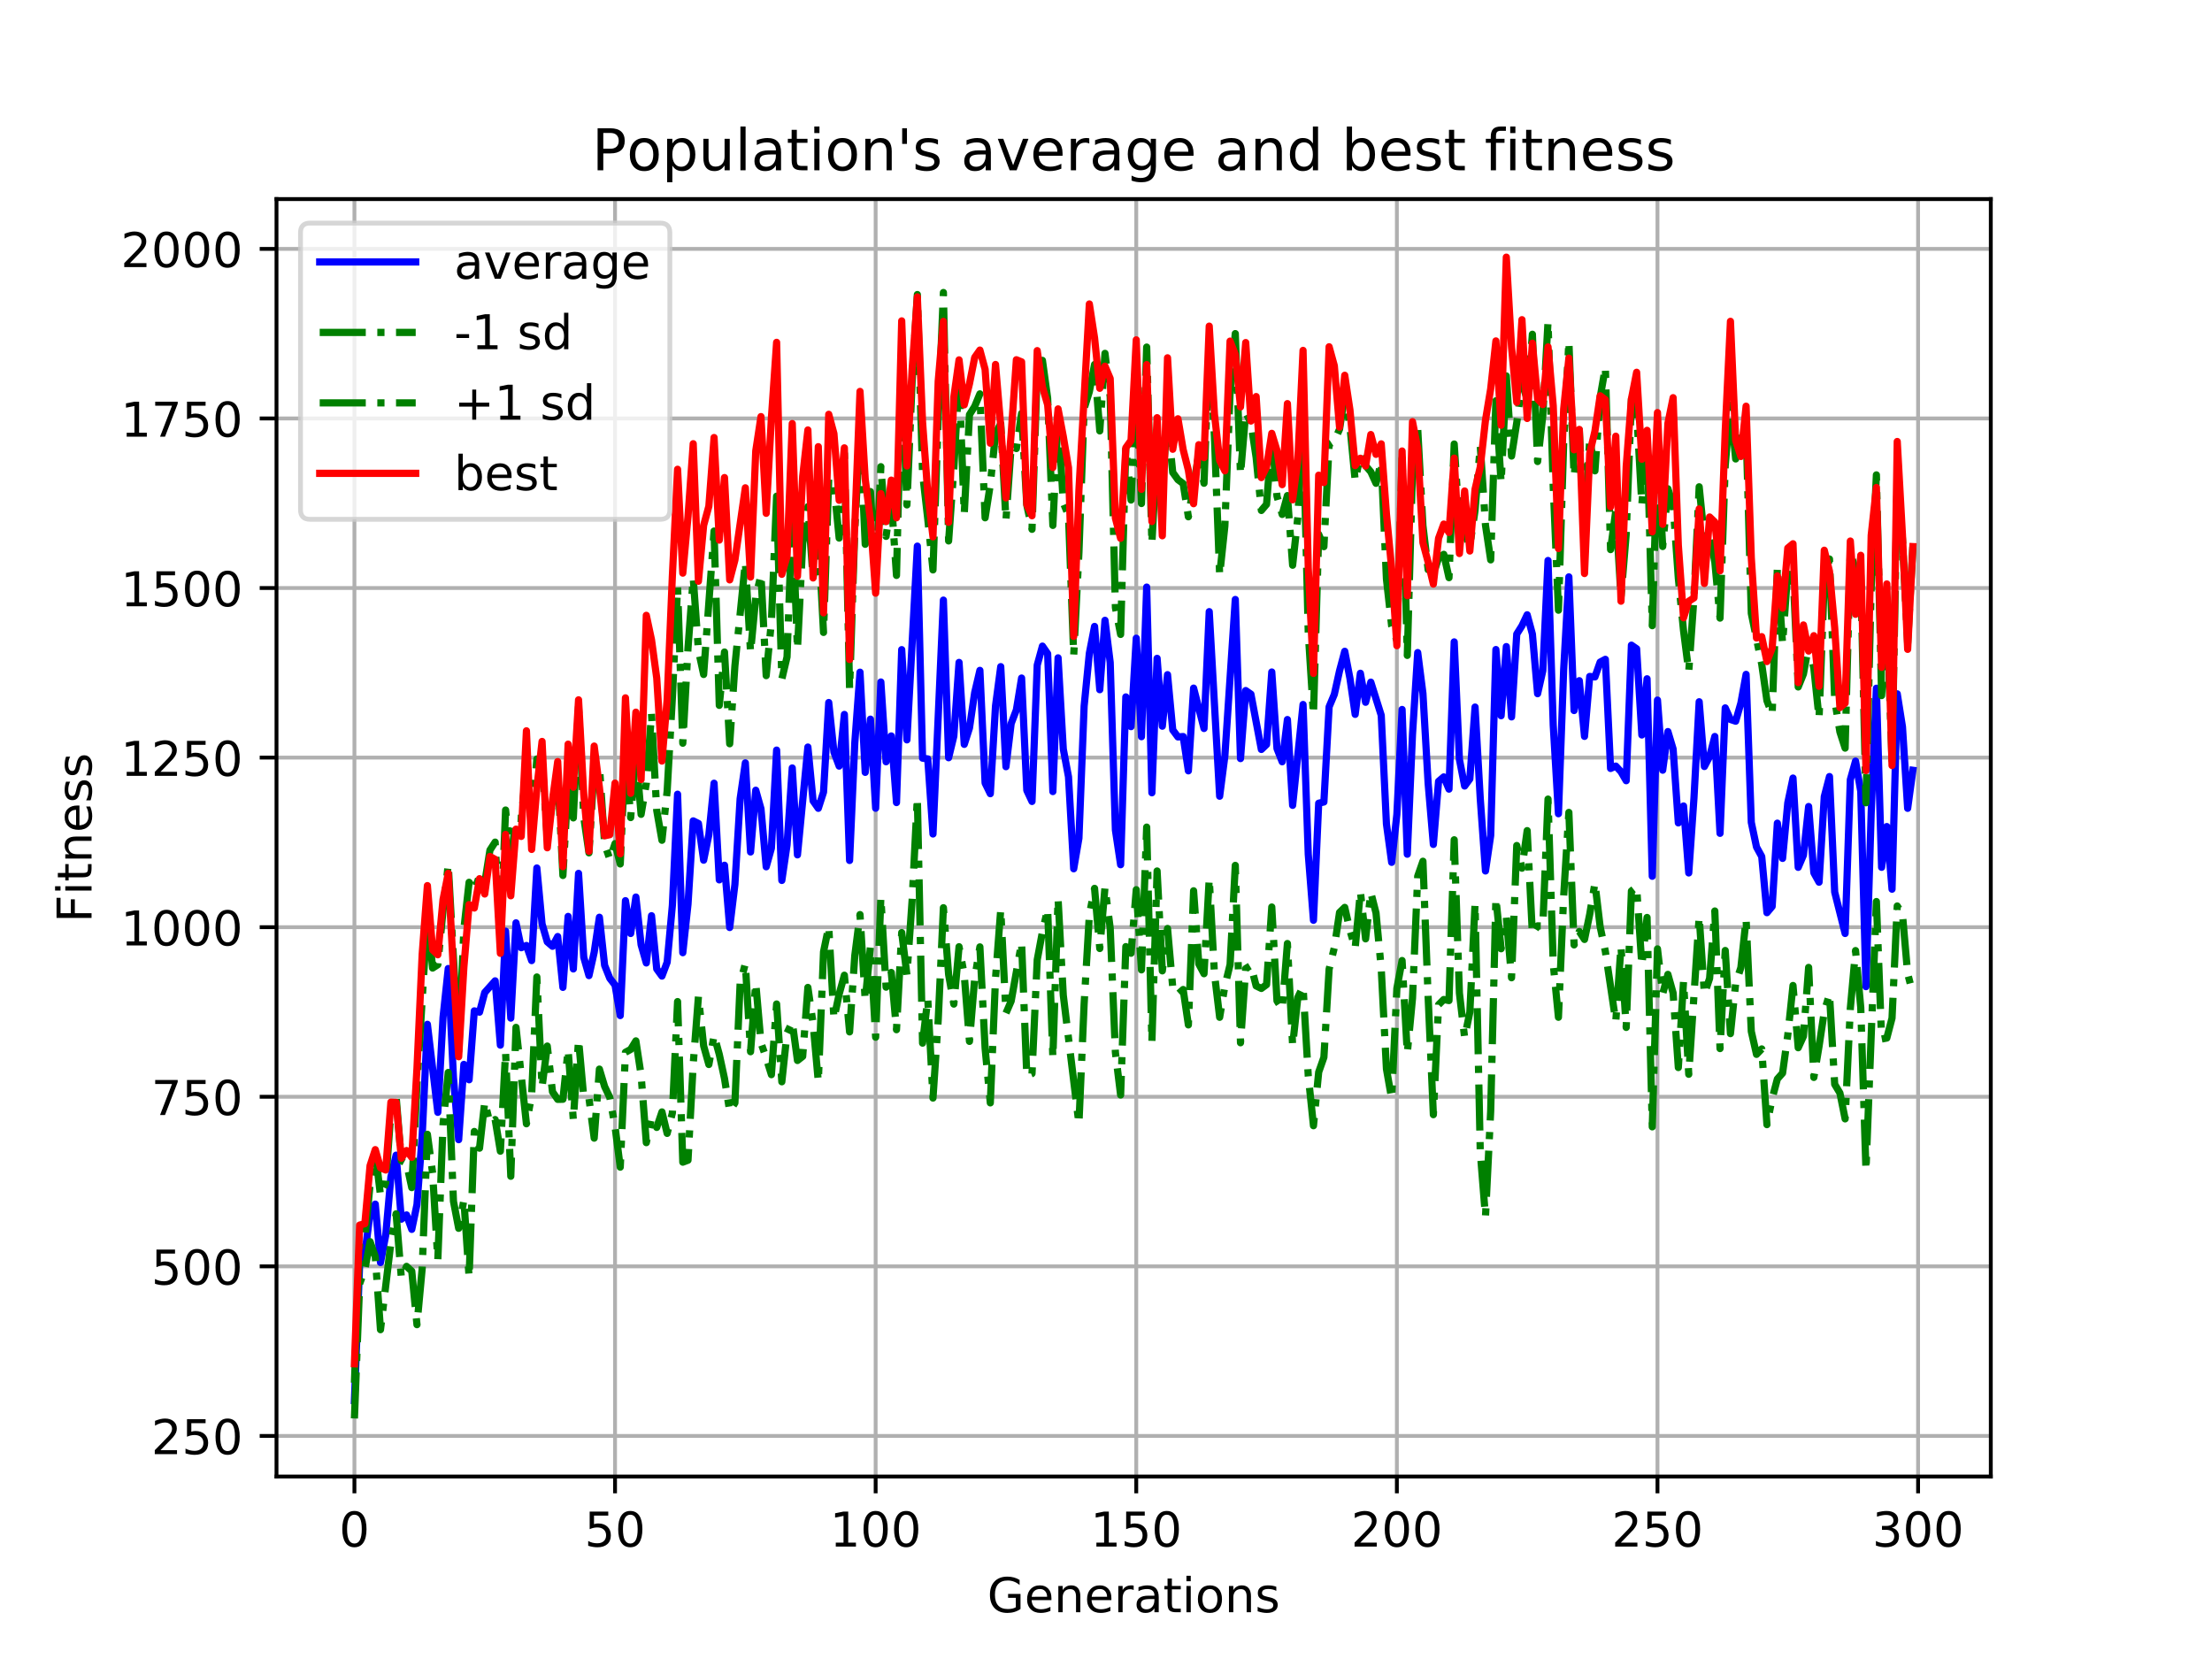 <?xml version="1.0" encoding="utf-8" standalone="no"?>
<!DOCTYPE svg PUBLIC "-//W3C//DTD SVG 1.1//EN"
  "http://www.w3.org/Graphics/SVG/1.1/DTD/svg11.dtd">
<!-- Created with matplotlib (https://matplotlib.org/) -->
<svg height="345.6pt" version="1.1" viewBox="0 0 460.8 345.6" width="460.8pt" xmlns="http://www.w3.org/2000/svg" xmlns:xlink="http://www.w3.org/1999/xlink">
 <defs>
  <style type="text/css">
*{stroke-linecap:butt;stroke-linejoin:round;}
  </style>
 </defs>
 <g id="figure_1">
  <g id="patch_1">
   <path d="M 0 345.6 
L 460.8 345.6 
L 460.8 0 
L 0 0 
z
" style="fill:#ffffff;"/>
  </g>
  <g id="axes_1">
   <g id="patch_2">
    <path d="M 57.6 307.584 
L 414.72 307.584 
L 414.72 41.472 
L 57.6 41.472 
z
" style="fill:#ffffff;"/>
   </g>
   <g id="matplotlib.axis_1">
    <g id="xtick_1">
     <g id="line2d_1">
      <path clip-path="url(#p69a3da25ba)" d="M 73.833 307.584 
L 73.833 41.472 
" style="fill:none;stroke:#b0b0b0;stroke-linecap:square;stroke-width:0.8;"/>
     </g>
     <g id="line2d_2">
      <defs>
       <path d="M 0 0 
L 0 3.5 
" id="m62a9b46572" style="stroke:#000000;stroke-width:0.8;"/>
      </defs>
      <g>
       <use style="stroke:#000000;stroke-width:0.8;" x="73.833" xlink:href="#m62a9b46572" y="307.584"/>
      </g>
     </g>
     <g id="text_1">
      <!-- 0 -->
      <defs>
       <path d="M 31.781 66.406 
Q 24.172 66.406 20.328 58.906 
Q 16.5 51.422 16.5 36.375 
Q 16.5 21.391 20.328 13.891 
Q 24.172 6.391 31.781 6.391 
Q 39.453 6.391 43.281 13.891 
Q 47.125 21.391 47.125 36.375 
Q 47.125 51.422 43.281 58.906 
Q 39.453 66.406 31.781 66.406 
z
M 31.781 74.219 
Q 44.047 74.219 50.516 64.516 
Q 56.984 54.828 56.984 36.375 
Q 56.984 17.969 50.516 8.266 
Q 44.047 -1.422 31.781 -1.422 
Q 19.531 -1.422 13.062 8.266 
Q 6.594 17.969 6.594 36.375 
Q 6.594 54.828 13.062 64.516 
Q 19.531 74.219 31.781 74.219 
z
" id="DejaVuSans-48"/>
      </defs>
      <g transform="translate(70.651 322.182)scale(0.1 -0.1)">
       <use xlink:href="#DejaVuSans-48"/>
      </g>
     </g>
    </g>
    <g id="xtick_2">
     <g id="line2d_3">
      <path clip-path="url(#p69a3da25ba)" d="M 128.123 307.584 
L 128.123 41.472 
" style="fill:none;stroke:#b0b0b0;stroke-linecap:square;stroke-width:0.8;"/>
     </g>
     <g id="line2d_4">
      <g>
       <use style="stroke:#000000;stroke-width:0.8;" x="128.123" xlink:href="#m62a9b46572" y="307.584"/>
      </g>
     </g>
     <g id="text_2">
      <!-- 50 -->
      <defs>
       <path d="M 10.797 72.906 
L 49.516 72.906 
L 49.516 64.594 
L 19.828 64.594 
L 19.828 46.734 
Q 21.969 47.469 24.109 47.828 
Q 26.266 48.188 28.422 48.188 
Q 40.625 48.188 47.75 41.5 
Q 54.891 34.812 54.891 23.391 
Q 54.891 11.625 47.562 5.094 
Q 40.234 -1.422 26.906 -1.422 
Q 22.312 -1.422 17.547 -0.641 
Q 12.797 0.141 7.719 1.703 
L 7.719 11.625 
Q 12.109 9.234 16.797 8.062 
Q 21.484 6.891 26.703 6.891 
Q 35.156 6.891 40.078 11.328 
Q 45.016 15.766 45.016 23.391 
Q 45.016 31 40.078 35.438 
Q 35.156 39.891 26.703 39.891 
Q 22.75 39.891 18.812 39.016 
Q 14.891 38.141 10.797 36.281 
z
" id="DejaVuSans-53"/>
      </defs>
      <g transform="translate(121.76 322.182)scale(0.1 -0.1)">
       <use xlink:href="#DejaVuSans-53"/>
       <use x="63.623" xlink:href="#DejaVuSans-48"/>
      </g>
     </g>
    </g>
    <g id="xtick_3">
     <g id="line2d_5">
      <path clip-path="url(#p69a3da25ba)" d="M 182.413 307.584 
L 182.413 41.472 
" style="fill:none;stroke:#b0b0b0;stroke-linecap:square;stroke-width:0.8;"/>
     </g>
     <g id="line2d_6">
      <g>
       <use style="stroke:#000000;stroke-width:0.8;" x="182.413" xlink:href="#m62a9b46572" y="307.584"/>
      </g>
     </g>
     <g id="text_3">
      <!-- 100 -->
      <defs>
       <path d="M 12.406 8.297 
L 28.516 8.297 
L 28.516 63.922 
L 10.984 60.406 
L 10.984 69.391 
L 28.422 72.906 
L 38.281 72.906 
L 38.281 8.297 
L 54.391 8.297 
L 54.391 0 
L 12.406 0 
z
" id="DejaVuSans-49"/>
      </defs>
      <g transform="translate(172.869 322.182)scale(0.1 -0.1)">
       <use xlink:href="#DejaVuSans-49"/>
       <use x="63.623" xlink:href="#DejaVuSans-48"/>
       <use x="127.246" xlink:href="#DejaVuSans-48"/>
      </g>
     </g>
    </g>
    <g id="xtick_4">
     <g id="line2d_7">
      <path clip-path="url(#p69a3da25ba)" d="M 236.703 307.584 
L 236.703 41.472 
" style="fill:none;stroke:#b0b0b0;stroke-linecap:square;stroke-width:0.8;"/>
     </g>
     <g id="line2d_8">
      <g>
       <use style="stroke:#000000;stroke-width:0.8;" x="236.703" xlink:href="#m62a9b46572" y="307.584"/>
      </g>
     </g>
     <g id="text_4">
      <!-- 150 -->
      <g transform="translate(227.159 322.182)scale(0.1 -0.1)">
       <use xlink:href="#DejaVuSans-49"/>
       <use x="63.623" xlink:href="#DejaVuSans-53"/>
       <use x="127.246" xlink:href="#DejaVuSans-48"/>
      </g>
     </g>
    </g>
    <g id="xtick_5">
     <g id="line2d_9">
      <path clip-path="url(#p69a3da25ba)" d="M 290.993 307.584 
L 290.993 41.472 
" style="fill:none;stroke:#b0b0b0;stroke-linecap:square;stroke-width:0.8;"/>
     </g>
     <g id="line2d_10">
      <g>
       <use style="stroke:#000000;stroke-width:0.8;" x="290.993" xlink:href="#m62a9b46572" y="307.584"/>
      </g>
     </g>
     <g id="text_5">
      <!-- 200 -->
      <defs>
       <path d="M 19.188 8.297 
L 53.609 8.297 
L 53.609 0 
L 7.328 0 
L 7.328 8.297 
Q 12.938 14.109 22.625 23.891 
Q 32.328 33.688 34.812 36.531 
Q 39.547 41.844 41.422 45.531 
Q 43.312 49.219 43.312 52.781 
Q 43.312 58.594 39.234 62.25 
Q 35.156 65.922 28.609 65.922 
Q 23.969 65.922 18.812 64.312 
Q 13.672 62.703 7.812 59.422 
L 7.812 69.391 
Q 13.766 71.781 18.938 73 
Q 24.125 74.219 28.422 74.219 
Q 39.75 74.219 46.484 68.547 
Q 53.219 62.891 53.219 53.422 
Q 53.219 48.922 51.531 44.891 
Q 49.859 40.875 45.406 35.406 
Q 44.188 33.984 37.641 27.219 
Q 31.109 20.453 19.188 8.297 
z
" id="DejaVuSans-50"/>
      </defs>
      <g transform="translate(281.449 322.182)scale(0.1 -0.1)">
       <use xlink:href="#DejaVuSans-50"/>
       <use x="63.623" xlink:href="#DejaVuSans-48"/>
       <use x="127.246" xlink:href="#DejaVuSans-48"/>
      </g>
     </g>
    </g>
    <g id="xtick_6">
     <g id="line2d_11">
      <path clip-path="url(#p69a3da25ba)" d="M 345.283 307.584 
L 345.283 41.472 
" style="fill:none;stroke:#b0b0b0;stroke-linecap:square;stroke-width:0.8;"/>
     </g>
     <g id="line2d_12">
      <g>
       <use style="stroke:#000000;stroke-width:0.8;" x="345.283" xlink:href="#m62a9b46572" y="307.584"/>
      </g>
     </g>
     <g id="text_6">
      <!-- 250 -->
      <g transform="translate(335.739 322.182)scale(0.1 -0.1)">
       <use xlink:href="#DejaVuSans-50"/>
       <use x="63.623" xlink:href="#DejaVuSans-53"/>
       <use x="127.246" xlink:href="#DejaVuSans-48"/>
      </g>
     </g>
    </g>
    <g id="xtick_7">
     <g id="line2d_13">
      <path clip-path="url(#p69a3da25ba)" d="M 399.573 307.584 
L 399.573 41.472 
" style="fill:none;stroke:#b0b0b0;stroke-linecap:square;stroke-width:0.8;"/>
     </g>
     <g id="line2d_14">
      <g>
       <use style="stroke:#000000;stroke-width:0.8;" x="399.573" xlink:href="#m62a9b46572" y="307.584"/>
      </g>
     </g>
     <g id="text_7">
      <!-- 300 -->
      <defs>
       <path d="M 40.578 39.312 
Q 47.656 37.797 51.625 33 
Q 55.609 28.219 55.609 21.188 
Q 55.609 10.406 48.188 4.484 
Q 40.766 -1.422 27.094 -1.422 
Q 22.516 -1.422 17.656 -0.516 
Q 12.797 0.391 7.625 2.203 
L 7.625 11.719 
Q 11.719 9.328 16.594 8.109 
Q 21.484 6.891 26.812 6.891 
Q 36.078 6.891 40.938 10.547 
Q 45.797 14.203 45.797 21.188 
Q 45.797 27.641 41.281 31.266 
Q 36.766 34.906 28.719 34.906 
L 20.219 34.906 
L 20.219 43.016 
L 29.109 43.016 
Q 36.375 43.016 40.234 45.922 
Q 44.094 48.828 44.094 54.297 
Q 44.094 59.906 40.109 62.906 
Q 36.141 65.922 28.719 65.922 
Q 24.656 65.922 20.016 65.031 
Q 15.375 64.156 9.812 62.312 
L 9.812 71.094 
Q 15.438 72.656 20.344 73.438 
Q 25.25 74.219 29.594 74.219 
Q 40.828 74.219 47.359 69.109 
Q 53.906 64.016 53.906 55.328 
Q 53.906 49.266 50.438 45.094 
Q 46.969 40.922 40.578 39.312 
z
" id="DejaVuSans-51"/>
      </defs>
      <g transform="translate(390.029 322.182)scale(0.1 -0.1)">
       <use xlink:href="#DejaVuSans-51"/>
       <use x="63.623" xlink:href="#DejaVuSans-48"/>
       <use x="127.246" xlink:href="#DejaVuSans-48"/>
      </g>
     </g>
    </g>
    <g id="text_8">
     <!-- Generations -->
     <defs>
      <path d="M 59.516 10.406 
L 59.516 29.984 
L 43.406 29.984 
L 43.406 38.094 
L 69.281 38.094 
L 69.281 6.781 
Q 63.578 2.734 56.688 0.656 
Q 49.812 -1.422 42 -1.422 
Q 24.906 -1.422 15.25 8.562 
Q 5.609 18.562 5.609 36.375 
Q 5.609 54.25 15.25 64.234 
Q 24.906 74.219 42 74.219 
Q 49.125 74.219 55.547 72.453 
Q 61.969 70.703 67.391 67.281 
L 67.391 56.781 
Q 61.922 61.422 55.766 63.766 
Q 49.609 66.109 42.828 66.109 
Q 29.438 66.109 22.719 58.641 
Q 16.016 51.172 16.016 36.375 
Q 16.016 21.625 22.719 14.156 
Q 29.438 6.688 42.828 6.688 
Q 48.047 6.688 52.141 7.594 
Q 56.25 8.5 59.516 10.406 
z
" id="DejaVuSans-71"/>
      <path d="M 56.203 29.594 
L 56.203 25.203 
L 14.891 25.203 
Q 15.484 15.922 20.484 11.062 
Q 25.484 6.203 34.422 6.203 
Q 39.594 6.203 44.453 7.469 
Q 49.312 8.734 54.109 11.281 
L 54.109 2.781 
Q 49.266 0.734 44.188 -0.344 
Q 39.109 -1.422 33.891 -1.422 
Q 20.797 -1.422 13.156 6.188 
Q 5.516 13.812 5.516 26.812 
Q 5.516 40.234 12.766 48.109 
Q 20.016 56 32.328 56 
Q 43.359 56 49.781 48.891 
Q 56.203 41.797 56.203 29.594 
z
M 47.219 32.234 
Q 47.125 39.594 43.094 43.984 
Q 39.062 48.391 32.422 48.391 
Q 24.906 48.391 20.391 44.141 
Q 15.875 39.891 15.188 32.172 
z
" id="DejaVuSans-101"/>
      <path d="M 54.891 33.016 
L 54.891 0 
L 45.906 0 
L 45.906 32.719 
Q 45.906 40.484 42.875 44.328 
Q 39.844 48.188 33.797 48.188 
Q 26.516 48.188 22.312 43.547 
Q 18.109 38.922 18.109 30.906 
L 18.109 0 
L 9.078 0 
L 9.078 54.688 
L 18.109 54.688 
L 18.109 46.188 
Q 21.344 51.125 25.703 53.562 
Q 30.078 56 35.797 56 
Q 45.219 56 50.047 50.172 
Q 54.891 44.344 54.891 33.016 
z
" id="DejaVuSans-110"/>
      <path d="M 41.109 46.297 
Q 39.594 47.172 37.812 47.578 
Q 36.031 48 33.891 48 
Q 26.266 48 22.188 43.047 
Q 18.109 38.094 18.109 28.812 
L 18.109 0 
L 9.078 0 
L 9.078 54.688 
L 18.109 54.688 
L 18.109 46.188 
Q 20.953 51.172 25.484 53.578 
Q 30.031 56 36.531 56 
Q 37.453 56 38.578 55.875 
Q 39.703 55.766 41.062 55.516 
z
" id="DejaVuSans-114"/>
      <path d="M 34.281 27.484 
Q 23.391 27.484 19.188 25 
Q 14.984 22.516 14.984 16.5 
Q 14.984 11.719 18.141 8.906 
Q 21.297 6.109 26.703 6.109 
Q 34.188 6.109 38.703 11.406 
Q 43.219 16.703 43.219 25.484 
L 43.219 27.484 
z
M 52.203 31.203 
L 52.203 0 
L 43.219 0 
L 43.219 8.297 
Q 40.141 3.328 35.547 0.953 
Q 30.953 -1.422 24.312 -1.422 
Q 15.922 -1.422 10.953 3.297 
Q 6 8.016 6 15.922 
Q 6 25.141 12.172 29.828 
Q 18.359 34.516 30.609 34.516 
L 43.219 34.516 
L 43.219 35.406 
Q 43.219 41.609 39.141 45 
Q 35.062 48.391 27.688 48.391 
Q 23 48.391 18.547 47.266 
Q 14.109 46.141 10.016 43.891 
L 10.016 52.203 
Q 14.938 54.109 19.578 55.047 
Q 24.219 56 28.609 56 
Q 40.484 56 46.344 49.844 
Q 52.203 43.703 52.203 31.203 
z
" id="DejaVuSans-97"/>
      <path d="M 18.312 70.219 
L 18.312 54.688 
L 36.812 54.688 
L 36.812 47.703 
L 18.312 47.703 
L 18.312 18.016 
Q 18.312 11.328 20.141 9.422 
Q 21.969 7.516 27.594 7.516 
L 36.812 7.516 
L 36.812 0 
L 27.594 0 
Q 17.188 0 13.234 3.875 
Q 9.281 7.766 9.281 18.016 
L 9.281 47.703 
L 2.688 47.703 
L 2.688 54.688 
L 9.281 54.688 
L 9.281 70.219 
z
" id="DejaVuSans-116"/>
      <path d="M 9.422 54.688 
L 18.406 54.688 
L 18.406 0 
L 9.422 0 
z
M 9.422 75.984 
L 18.406 75.984 
L 18.406 64.594 
L 9.422 64.594 
z
" id="DejaVuSans-105"/>
      <path d="M 30.609 48.391 
Q 23.391 48.391 19.188 42.75 
Q 14.984 37.109 14.984 27.297 
Q 14.984 17.484 19.156 11.844 
Q 23.344 6.203 30.609 6.203 
Q 37.797 6.203 41.984 11.859 
Q 46.188 17.531 46.188 27.297 
Q 46.188 37.016 41.984 42.703 
Q 37.797 48.391 30.609 48.391 
z
M 30.609 56 
Q 42.328 56 49.016 48.375 
Q 55.719 40.766 55.719 27.297 
Q 55.719 13.875 49.016 6.219 
Q 42.328 -1.422 30.609 -1.422 
Q 18.844 -1.422 12.172 6.219 
Q 5.516 13.875 5.516 27.297 
Q 5.516 40.766 12.172 48.375 
Q 18.844 56 30.609 56 
z
" id="DejaVuSans-111"/>
      <path d="M 44.281 53.078 
L 44.281 44.578 
Q 40.484 46.531 36.375 47.5 
Q 32.281 48.484 27.875 48.484 
Q 21.188 48.484 17.844 46.438 
Q 14.5 44.391 14.5 40.281 
Q 14.5 37.156 16.891 35.375 
Q 19.281 33.594 26.516 31.984 
L 29.594 31.297 
Q 39.156 29.25 43.188 25.516 
Q 47.219 21.781 47.219 15.094 
Q 47.219 7.469 41.188 3.016 
Q 35.156 -1.422 24.609 -1.422 
Q 20.219 -1.422 15.453 -0.562 
Q 10.688 0.297 5.422 2 
L 5.422 11.281 
Q 10.406 8.688 15.234 7.391 
Q 20.062 6.109 24.812 6.109 
Q 31.156 6.109 34.562 8.281 
Q 37.984 10.453 37.984 14.406 
Q 37.984 18.062 35.516 20.016 
Q 33.062 21.969 24.703 23.781 
L 21.578 24.516 
Q 13.234 26.266 9.516 29.906 
Q 5.812 33.547 5.812 39.891 
Q 5.812 47.609 11.281 51.797 
Q 16.75 56 26.812 56 
Q 31.781 56 36.172 55.266 
Q 40.578 54.547 44.281 53.078 
z
" id="DejaVuSans-115"/>
     </defs>
     <g transform="translate(205.662 335.861)scale(0.1 -0.1)">
      <use xlink:href="#DejaVuSans-71"/>
      <use x="77.49" xlink:href="#DejaVuSans-101"/>
      <use x="139.014" xlink:href="#DejaVuSans-110"/>
      <use x="202.393" xlink:href="#DejaVuSans-101"/>
      <use x="263.916" xlink:href="#DejaVuSans-114"/>
      <use x="305.029" xlink:href="#DejaVuSans-97"/>
      <use x="366.309" xlink:href="#DejaVuSans-116"/>
      <use x="405.518" xlink:href="#DejaVuSans-105"/>
      <use x="433.301" xlink:href="#DejaVuSans-111"/>
      <use x="494.482" xlink:href="#DejaVuSans-110"/>
      <use x="557.861" xlink:href="#DejaVuSans-115"/>
     </g>
    </g>
   </g>
   <g id="matplotlib.axis_2">
    <g id="ytick_1">
     <g id="line2d_15">
      <path clip-path="url(#p69a3da25ba)" d="M 57.6 299.129 
L 414.72 299.129 
" style="fill:none;stroke:#b0b0b0;stroke-linecap:square;stroke-width:0.8;"/>
     </g>
     <g id="line2d_16">
      <defs>
       <path d="M 0 0 
L -3.5 0 
" id="m706ffb4ab1" style="stroke:#000000;stroke-width:0.8;"/>
      </defs>
      <g>
       <use style="stroke:#000000;stroke-width:0.8;" x="57.6" xlink:href="#m706ffb4ab1" y="299.129"/>
      </g>
     </g>
     <g id="text_9">
      <!-- 250 -->
      <g transform="translate(31.512 302.928)scale(0.1 -0.1)">
       <use xlink:href="#DejaVuSans-50"/>
       <use x="63.623" xlink:href="#DejaVuSans-53"/>
       <use x="127.246" xlink:href="#DejaVuSans-48"/>
      </g>
     </g>
    </g>
    <g id="ytick_2">
     <g id="line2d_17">
      <path clip-path="url(#p69a3da25ba)" d="M 57.6 263.802 
L 414.72 263.802 
" style="fill:none;stroke:#b0b0b0;stroke-linecap:square;stroke-width:0.8;"/>
     </g>
     <g id="line2d_18">
      <g>
       <use style="stroke:#000000;stroke-width:0.8;" x="57.6" xlink:href="#m706ffb4ab1" y="263.802"/>
      </g>
     </g>
     <g id="text_10">
      <!-- 500 -->
      <g transform="translate(31.512 267.602)scale(0.1 -0.1)">
       <use xlink:href="#DejaVuSans-53"/>
       <use x="63.623" xlink:href="#DejaVuSans-48"/>
       <use x="127.246" xlink:href="#DejaVuSans-48"/>
      </g>
     </g>
    </g>
    <g id="ytick_3">
     <g id="line2d_19">
      <path clip-path="url(#p69a3da25ba)" d="M 57.6 228.476 
L 414.72 228.476 
" style="fill:none;stroke:#b0b0b0;stroke-linecap:square;stroke-width:0.8;"/>
     </g>
     <g id="line2d_20">
      <g>
       <use style="stroke:#000000;stroke-width:0.8;" x="57.6" xlink:href="#m706ffb4ab1" y="228.476"/>
      </g>
     </g>
     <g id="text_11">
      <!-- 750 -->
      <defs>
       <path d="M 8.203 72.906 
L 55.078 72.906 
L 55.078 68.703 
L 28.609 0 
L 18.312 0 
L 43.219 64.594 
L 8.203 64.594 
z
" id="DejaVuSans-55"/>
      </defs>
      <g transform="translate(31.512 232.276)scale(0.1 -0.1)">
       <use xlink:href="#DejaVuSans-55"/>
       <use x="63.623" xlink:href="#DejaVuSans-53"/>
       <use x="127.246" xlink:href="#DejaVuSans-48"/>
      </g>
     </g>
    </g>
    <g id="ytick_4">
     <g id="line2d_21">
      <path clip-path="url(#p69a3da25ba)" d="M 57.6 193.15 
L 414.72 193.15 
" style="fill:none;stroke:#b0b0b0;stroke-linecap:square;stroke-width:0.8;"/>
     </g>
     <g id="line2d_22">
      <g>
       <use style="stroke:#000000;stroke-width:0.8;" x="57.6" xlink:href="#m706ffb4ab1" y="193.15"/>
      </g>
     </g>
     <g id="text_12">
      <!-- 1000 -->
      <g transform="translate(25.15 196.95)scale(0.1 -0.1)">
       <use xlink:href="#DejaVuSans-49"/>
       <use x="63.623" xlink:href="#DejaVuSans-48"/>
       <use x="127.246" xlink:href="#DejaVuSans-48"/>
       <use x="190.869" xlink:href="#DejaVuSans-48"/>
      </g>
     </g>
    </g>
    <g id="ytick_5">
     <g id="line2d_23">
      <path clip-path="url(#p69a3da25ba)" d="M 57.6 157.824 
L 414.72 157.824 
" style="fill:none;stroke:#b0b0b0;stroke-linecap:square;stroke-width:0.8;"/>
     </g>
     <g id="line2d_24">
      <g>
       <use style="stroke:#000000;stroke-width:0.8;" x="57.6" xlink:href="#m706ffb4ab1" y="157.824"/>
      </g>
     </g>
     <g id="text_13">
      <!-- 1250 -->
      <g transform="translate(25.15 161.624)scale(0.1 -0.1)">
       <use xlink:href="#DejaVuSans-49"/>
       <use x="63.623" xlink:href="#DejaVuSans-50"/>
       <use x="127.246" xlink:href="#DejaVuSans-53"/>
       <use x="190.869" xlink:href="#DejaVuSans-48"/>
      </g>
     </g>
    </g>
    <g id="ytick_6">
     <g id="line2d_25">
      <path clip-path="url(#p69a3da25ba)" d="M 57.6 122.498 
L 414.72 122.498 
" style="fill:none;stroke:#b0b0b0;stroke-linecap:square;stroke-width:0.8;"/>
     </g>
     <g id="line2d_26">
      <g>
       <use style="stroke:#000000;stroke-width:0.8;" x="57.6" xlink:href="#m706ffb4ab1" y="122.498"/>
      </g>
     </g>
     <g id="text_14">
      <!-- 1500 -->
      <g transform="translate(25.15 126.298)scale(0.1 -0.1)">
       <use xlink:href="#DejaVuSans-49"/>
       <use x="63.623" xlink:href="#DejaVuSans-53"/>
       <use x="127.246" xlink:href="#DejaVuSans-48"/>
       <use x="190.869" xlink:href="#DejaVuSans-48"/>
      </g>
     </g>
    </g>
    <g id="ytick_7">
     <g id="line2d_27">
      <path clip-path="url(#p69a3da25ba)" d="M 57.6 87.172 
L 414.72 87.172 
" style="fill:none;stroke:#b0b0b0;stroke-linecap:square;stroke-width:0.8;"/>
     </g>
     <g id="line2d_28">
      <g>
       <use style="stroke:#000000;stroke-width:0.8;" x="57.6" xlink:href="#m706ffb4ab1" y="87.172"/>
      </g>
     </g>
     <g id="text_15">
      <!-- 1750 -->
      <g transform="translate(25.15 90.971)scale(0.1 -0.1)">
       <use xlink:href="#DejaVuSans-49"/>
       <use x="63.623" xlink:href="#DejaVuSans-55"/>
       <use x="127.246" xlink:href="#DejaVuSans-53"/>
       <use x="190.869" xlink:href="#DejaVuSans-48"/>
      </g>
     </g>
    </g>
    <g id="ytick_8">
     <g id="line2d_29">
      <path clip-path="url(#p69a3da25ba)" d="M 57.6 51.846 
L 414.72 51.846 
" style="fill:none;stroke:#b0b0b0;stroke-linecap:square;stroke-width:0.8;"/>
     </g>
     <g id="line2d_30">
      <g>
       <use style="stroke:#000000;stroke-width:0.8;" x="57.6" xlink:href="#m706ffb4ab1" y="51.846"/>
      </g>
     </g>
     <g id="text_16">
      <!-- 2000 -->
      <g transform="translate(25.15 55.645)scale(0.1 -0.1)">
       <use xlink:href="#DejaVuSans-50"/>
       <use x="63.623" xlink:href="#DejaVuSans-48"/>
       <use x="127.246" xlink:href="#DejaVuSans-48"/>
       <use x="190.869" xlink:href="#DejaVuSans-48"/>
      </g>
     </g>
    </g>
    <g id="text_17">
     <!-- Fitness -->
     <defs>
      <path d="M 9.812 72.906 
L 51.703 72.906 
L 51.703 64.594 
L 19.672 64.594 
L 19.672 43.109 
L 48.578 43.109 
L 48.578 34.812 
L 19.672 34.812 
L 19.672 0 
L 9.812 0 
z
" id="DejaVuSans-70"/>
     </defs>
     <g transform="translate(19.07 192.202)rotate(-90)scale(0.1 -0.1)">
      <use xlink:href="#DejaVuSans-70"/>
      <use x="57.41" xlink:href="#DejaVuSans-105"/>
      <use x="85.193" xlink:href="#DejaVuSans-116"/>
      <use x="124.402" xlink:href="#DejaVuSans-110"/>
      <use x="187.781" xlink:href="#DejaVuSans-101"/>
      <use x="249.305" xlink:href="#DejaVuSans-115"/>
      <use x="301.404" xlink:href="#DejaVuSans-115"/>
     </g>
    </g>
   </g>
   <g id="line2d_31">
    <path clip-path="url(#p69a3da25ba)" d="M 73.833 291.774 
L 74.919 263.299 
L 76.004 261.311 
L 77.09 252.685 
L 78.176 250.844 
L 79.262 263.008 
L 80.348 257.35 
L 81.433 245.174 
L 82.519 240.642 
L 83.605 253.978 
L 84.691 253.091 
L 85.777 256.1 
L 86.862 250.934 
L 87.948 236.612 
L 89.034 213.386 
L 91.206 231.716 
L 92.291 211.93 
L 93.377 201.76 
L 94.463 224.484 
L 95.549 237.414 
L 96.635 221.733 
L 97.72 224.936 
L 98.806 210.582 
L 99.892 210.852 
L 100.978 206.759 
L 103.149 204.327 
L 104.235 217.719 
L 105.321 193.973 
L 106.407 212.092 
L 107.493 192.245 
L 108.578 197.427 
L 109.664 196.962 
L 110.75 200.108 
L 111.836 180.817 
L 112.922 192.477 
L 114.007 196.199 
L 115.093 197.132 
L 116.179 195.097 
L 117.265 205.688 
L 118.351 190.905 
L 119.436 201.848 
L 120.522 181.94 
L 121.608 199.427 
L 122.694 203.239 
L 123.78 198.378 
L 124.865 191.08 
L 125.951 201.094 
L 127.037 203.8 
L 128.123 205.204 
L 129.209 211.561 
L 130.294 187.628 
L 131.38 194.465 
L 132.466 186.871 
L 133.552 196.806 
L 134.638 200.601 
L 135.723 190.761 
L 136.809 201.844 
L 137.895 203.337 
L 138.981 200.45 
L 140.067 188.605 
L 141.152 165.447 
L 142.238 198.463 
L 143.324 188.351 
L 144.41 171.006 
L 145.496 171.546 
L 146.581 179.193 
L 147.667 173.901 
L 148.753 163.159 
L 149.839 183.295 
L 150.925 180.244 
L 152.01 193.22 
L 153.096 184.234 
L 154.182 166.401 
L 155.268 158.915 
L 156.354 177.485 
L 157.439 164.619 
L 158.525 168.486 
L 159.611 180.567 
L 160.697 176.694 
L 161.783 156.257 
L 162.868 183.41 
L 163.954 176.024 
L 165.04 159.981 
L 166.126 178.085 
L 168.297 155.625 
L 169.383 166.836 
L 170.469 168.388 
L 171.555 165.015 
L 172.641 146.348 
L 173.726 156.677 
L 174.812 159.592 
L 175.898 148.831 
L 176.984 179.253 
L 178.07 154.741 
L 179.155 140.029 
L 180.241 160.897 
L 181.327 149.817 
L 182.413 168.37 
L 183.499 142.073 
L 184.584 158.69 
L 185.67 153.309 
L 186.756 167.188 
L 187.842 135.331 
L 188.928 154.127 
L 191.099 113.766 
L 192.185 157.937 
L 193.271 158.095 
L 194.357 173.735 
L 196.528 125.013 
L 197.614 157.849 
L 198.7 153.364 
L 199.786 137.993 
L 200.871 155.062 
L 201.957 151.661 
L 203.043 144.278 
L 204.129 139.65 
L 205.215 163.12 
L 206.3 165.342 
L 207.386 147.039 
L 208.472 138.873 
L 209.558 159.715 
L 210.644 150.728 
L 211.729 147.887 
L 212.815 141.249 
L 213.901 164.645 
L 214.987 166.957 
L 216.073 138.556 
L 217.158 134.596 
L 218.244 136.174 
L 219.33 164.897 
L 220.416 137.038 
L 221.502 156.04 
L 222.587 161.823 
L 223.673 180.983 
L 224.759 174.624 
L 225.845 147.092 
L 226.931 136.092 
L 228.016 130.493 
L 229.102 143.679 
L 230.188 129.223 
L 231.274 138.013 
L 232.36 172.912 
L 233.445 180.136 
L 234.531 145.183 
L 235.617 151.372 
L 236.703 132.952 
L 237.789 153.466 
L 238.875 122.303 
L 239.96 165.149 
L 241.046 137.144 
L 242.132 151.279 
L 243.218 140.546 
L 244.304 152.061 
L 245.389 153.518 
L 246.475 153.433 
L 247.561 160.581 
L 248.647 143.347 
L 250.818 151.756 
L 251.904 127.416 
L 254.076 165.869 
L 255.162 157.486 
L 257.333 124.882 
L 258.419 158.03 
L 259.505 143.854 
L 260.591 144.609 
L 262.762 156.126 
L 263.848 155.087 
L 264.934 139.989 
L 266.02 155.938 
L 267.105 158.69 
L 268.191 149.896 
L 269.277 167.768 
L 271.449 146.759 
L 272.534 177.952 
L 273.62 191.707 
L 274.706 167.325 
L 275.792 167.067 
L 276.878 147.246 
L 277.963 144.652 
L 279.049 139.75 
L 280.135 135.676 
L 281.221 141.325 
L 282.307 148.816 
L 283.392 140.253 
L 284.478 146.296 
L 285.564 142.104 
L 287.736 149.016 
L 288.821 171.655 
L 289.907 179.642 
L 290.993 169.653 
L 292.079 147.798 
L 293.165 177.949 
L 294.25 152.926 
L 295.336 135.944 
L 296.422 144.444 
L 297.508 163.211 
L 298.594 175.911 
L 299.679 162.768 
L 300.765 161.846 
L 301.851 164.39 
L 302.937 133.718 
L 304.023 158.191 
L 305.108 163.743 
L 306.194 162.267 
L 307.28 147.292 
L 308.366 166.392 
L 309.452 181.441 
L 310.537 174.049 
L 311.623 135.31 
L 312.709 149.1 
L 313.795 134.697 
L 314.881 149.345 
L 315.966 132.089 
L 317.052 130.365 
L 318.138 128.071 
L 319.224 132.093 
L 320.31 144.51 
L 321.395 139.729 
L 322.481 116.762 
L 323.567 151.077 
L 324.653 169.517 
L 325.739 139.495 
L 326.824 120.174 
L 327.91 148.016 
L 328.996 141.798 
L 330.082 153.401 
L 331.168 140.915 
L 332.253 141.016 
L 333.339 137.93 
L 334.425 137.35 
L 335.511 160.084 
L 336.597 159.59 
L 337.682 160.761 
L 338.768 162.637 
L 339.854 134.397 
L 340.94 135.153 
L 342.026 153.113 
L 343.111 141.402 
L 344.197 182.542 
L 345.283 145.842 
L 346.369 160.442 
L 347.455 152.399 
L 348.54 156.029 
L 349.626 171.426 
L 350.712 167.901 
L 351.798 181.85 
L 352.884 166.237 
L 353.969 146.188 
L 355.055 159.679 
L 356.141 157.604 
L 357.227 153.424 
L 358.313 173.602 
L 359.398 147.468 
L 360.484 149.878 
L 361.57 150.24 
L 362.656 146.465 
L 363.742 140.483 
L 364.827 171.316 
L 365.913 176.451 
L 366.999 178.435 
L 368.085 190.129 
L 369.171 188.828 
L 370.256 171.48 
L 371.342 178.822 
L 372.428 167.25 
L 373.514 162.085 
L 374.6 180.685 
L 375.685 178.148 
L 376.771 168.012 
L 377.857 181.816 
L 378.943 183.777 
L 380.029 165.946 
L 381.114 161.771 
L 382.2 185.832 
L 384.372 194.464 
L 385.458 162.42 
L 386.543 158.55 
L 387.629 164.849 
L 388.715 205.535 
L 389.801 169.38 
L 390.887 143.367 
L 391.972 180.677 
L 393.058 172.188 
L 394.144 185.235 
L 395.23 144.537 
L 396.316 151.395 
L 397.401 168.389 
L 398.487 160.461 
L 398.487 160.461 
" style="fill:none;stroke:#0000ff;stroke-linecap:square;stroke-width:1.5;"/>
   </g>
   <g id="line2d_32">
    <path clip-path="url(#p69a3da25ba)" d="M 73.833 295.488 
L 74.919 267.414 
L 76.004 264.454 
L 77.09 258.654 
L 78.176 261.76 
L 79.262 276.998 
L 81.433 258.82 
L 82.519 252.858 
L 83.605 266.18 
L 84.691 263.808 
L 85.777 264.8 
L 86.862 275.953 
L 87.948 264.26 
L 89.034 236.294 
L 90.12 244.373 
L 91.206 262.468 
L 92.291 234.212 
L 93.377 223.408 
L 94.463 250.24 
L 95.549 255.882 
L 96.635 249.946 
L 97.72 266.073 
L 98.806 235.702 
L 99.892 239.187 
L 100.978 229.573 
L 102.064 233.967 
L 103.149 233.227 
L 104.235 239.813 
L 105.321 219.204 
L 106.407 245.04 
L 107.493 214.023 
L 109.664 234.105 
L 110.75 228.202 
L 111.836 203.521 
L 112.922 226.448 
L 114.007 217.911 
L 115.093 227.441 
L 116.179 229.021 
L 117.265 228.997 
L 118.351 218.687 
L 119.436 233.313 
L 120.522 216.584 
L 121.608 228.607 
L 122.694 228.813 
L 123.78 237.097 
L 124.865 222.712 
L 125.951 226.339 
L 127.037 228.618 
L 128.123 234.674 
L 129.209 243.142 
L 130.294 219.207 
L 131.38 218.614 
L 132.466 216.832 
L 133.552 223.966 
L 134.638 238.037 
L 135.723 232.826 
L 136.809 234.863 
L 137.895 231.632 
L 138.981 236.106 
L 140.067 231.855 
L 141.152 208.647 
L 142.238 242.1 
L 143.324 241.694 
L 144.41 221.619 
L 145.496 207.611 
L 146.581 217.876 
L 147.667 221.756 
L 148.753 215.691 
L 149.839 219.65 
L 150.925 224.663 
L 152.01 231.501 
L 153.096 229.761 
L 154.182 204.862 
L 155.268 200.726 
L 156.354 219.093 
L 157.439 204.806 
L 158.525 217.253 
L 159.611 220.388 
L 160.697 223.873 
L 161.783 209.15 
L 162.868 225.356 
L 163.954 215.191 
L 165.04 212.901 
L 166.126 220.92 
L 167.212 220.068 
L 168.297 205.697 
L 169.383 213.234 
L 170.469 225.326 
L 171.555 198.284 
L 172.641 193.021 
L 173.726 212.217 
L 174.812 207.092 
L 175.898 203.154 
L 176.984 214.964 
L 178.07 199.044 
L 179.155 190.519 
L 180.241 208.408 
L 181.327 197.224 
L 182.413 216.071 
L 183.499 186.93 
L 184.584 205.644 
L 185.67 202.581 
L 186.756 214.505 
L 187.842 194.272 
L 188.928 203.072 
L 190.013 187.52 
L 191.099 166.174 
L 192.185 217.304 
L 193.271 208.072 
L 194.357 228.747 
L 195.442 212.57 
L 196.528 189.094 
L 197.614 203.01 
L 198.7 209.172 
L 199.786 197.217 
L 200.871 203.08 
L 201.957 216.938 
L 203.043 203.878 
L 204.129 197.252 
L 205.215 218.373 
L 206.3 229.75 
L 207.386 203.764 
L 208.472 189.475 
L 209.558 211.065 
L 210.644 208.55 
L 212.815 196.371 
L 213.901 224.075 
L 214.987 223.647 
L 216.073 199.948 
L 217.158 194.117 
L 218.244 189.394 
L 219.33 220.341 
L 220.416 187.236 
L 221.502 207.333 
L 224.759 234.112 
L 225.845 209.09 
L 226.931 190.591 
L 228.016 185.06 
L 229.102 197.592 
L 230.188 184.836 
L 231.274 193.359 
L 232.36 219.25 
L 233.445 228.11 
L 234.531 197.194 
L 235.617 198.577 
L 236.703 185.339 
L 237.789 202.04 
L 238.875 172.303 
L 239.96 217.078 
L 241.046 181.441 
L 242.132 202.247 
L 243.218 193.425 
L 244.304 205.702 
L 245.389 207.108 
L 246.475 206.13 
L 247.561 213.507 
L 248.647 185.569 
L 249.733 200.806 
L 250.818 202.841 
L 251.904 183.025 
L 252.99 202.831 
L 254.076 211.924 
L 255.162 205.399 
L 256.247 200.948 
L 257.333 180.272 
L 258.419 217.229 
L 259.505 201.778 
L 260.591 201.121 
L 261.676 205.383 
L 262.762 205.913 
L 263.848 205.116 
L 264.934 188.946 
L 266.02 208.503 
L 267.105 210.213 
L 268.191 196.555 
L 269.277 217.788 
L 270.363 207.781 
L 271.449 205.526 
L 272.534 224.1 
L 273.62 234.508 
L 274.706 223.345 
L 275.792 220.252 
L 276.878 201.9 
L 277.963 197.412 
L 279.049 190.081 
L 280.135 189.025 
L 281.221 193.821 
L 282.307 197.528 
L 283.392 185.706 
L 284.478 195.58 
L 285.564 185.922 
L 286.65 190.195 
L 287.736 201.762 
L 288.821 222.685 
L 289.907 228.876 
L 290.993 205.898 
L 292.079 200.096 
L 293.165 219.364 
L 294.25 207.963 
L 295.336 182.525 
L 296.422 179.411 
L 297.508 207.739 
L 298.594 232.207 
L 299.679 209.304 
L 300.765 208.214 
L 301.851 208.438 
L 302.937 174.941 
L 304.023 206.873 
L 305.108 216.137 
L 306.194 210.853 
L 307.28 188.271 
L 308.366 239.948 
L 309.452 253.48 
L 310.537 231.464 
L 311.623 187.127 
L 312.709 197.642 
L 313.795 191.085 
L 314.881 203.685 
L 315.966 176.134 
L 317.052 180.863 
L 318.138 173.035 
L 319.224 194.555 
L 320.31 192.876 
L 321.395 192.894 
L 322.481 166.467 
L 323.567 200.821 
L 324.653 211.917 
L 325.739 186.667 
L 326.824 169.238 
L 327.91 196.842 
L 328.996 194.04 
L 330.082 195.705 
L 331.168 190.461 
L 332.253 183.947 
L 333.339 193.057 
L 334.425 198.195 
L 336.597 212.786 
L 337.682 197.143 
L 338.768 214.03 
L 339.854 185.611 
L 340.94 184.763 
L 342.026 201.095 
L 343.111 191.124 
L 344.197 234.744 
L 345.283 197.667 
L 346.369 207.034 
L 347.455 202.981 
L 348.54 206.861 
L 349.626 222.389 
L 350.712 204.406 
L 351.798 223.792 
L 353.969 190.97 
L 355.055 207.059 
L 356.141 203.827 
L 357.227 189.777 
L 358.313 218.439 
L 359.398 198.003 
L 360.484 215.324 
L 361.57 204.871 
L 362.656 201.571 
L 363.742 191.483 
L 364.827 214.86 
L 365.913 219.643 
L 366.999 218.507 
L 368.085 234.282 
L 369.171 228.859 
L 370.256 224.773 
L 371.342 223.545 
L 372.428 215.614 
L 373.514 205.296 
L 374.6 218.264 
L 375.685 215.883 
L 376.771 201.53 
L 377.857 224.449 
L 378.943 217.952 
L 380.029 210.734 
L 381.114 207.089 
L 382.2 225.879 
L 383.286 227.69 
L 384.372 233.081 
L 385.458 210.05 
L 386.543 198.023 
L 387.629 209.866 
L 388.715 243.843 
L 390.887 187.806 
L 391.972 216.448 
L 393.058 216.244 
L 394.144 212.093 
L 395.23 188.733 
L 396.316 190.484 
L 397.401 202.812 
L 398.487 207.031 
L 398.487 207.031 
" style="fill:none;stroke:#008000;stroke-dasharray:9.6,2.4,1.5,2.4;stroke-dashoffset:0;stroke-width:1.5;"/>
   </g>
   <g id="line2d_33">
    <path clip-path="url(#p69a3da25ba)" d="M 73.833 288.059 
L 74.919 259.184 
L 76.004 258.168 
L 77.09 246.716 
L 78.176 239.927 
L 79.262 249.019 
L 80.348 246.422 
L 81.433 231.529 
L 82.519 228.425 
L 83.605 241.777 
L 84.691 242.373 
L 85.777 247.4 
L 86.862 225.916 
L 89.034 190.478 
L 90.12 201.666 
L 91.206 200.964 
L 92.291 189.648 
L 93.377 180.112 
L 95.549 218.947 
L 96.635 193.519 
L 97.72 183.799 
L 98.806 185.462 
L 99.892 182.516 
L 100.978 183.946 
L 102.064 177.105 
L 103.149 175.427 
L 104.235 195.625 
L 105.321 168.741 
L 106.407 179.145 
L 107.493 170.467 
L 108.578 170.514 
L 109.664 159.82 
L 110.75 172.015 
L 111.836 158.114 
L 112.922 158.506 
L 114.007 174.487 
L 115.093 166.823 
L 116.179 161.172 
L 117.265 182.378 
L 118.351 163.123 
L 119.436 170.383 
L 120.522 147.295 
L 121.608 170.247 
L 122.694 177.664 
L 123.78 159.659 
L 124.865 159.447 
L 125.951 175.85 
L 127.037 178.983 
L 128.123 175.734 
L 129.209 179.98 
L 130.294 156.048 
L 131.38 170.316 
L 132.466 156.91 
L 133.552 169.645 
L 134.638 163.165 
L 135.723 148.696 
L 136.809 168.825 
L 137.895 175.042 
L 138.981 164.793 
L 140.067 145.355 
L 141.152 122.246 
L 142.238 154.826 
L 143.324 135.008 
L 144.41 120.392 
L 145.496 135.482 
L 146.581 140.509 
L 148.753 110.628 
L 149.839 146.94 
L 150.925 135.825 
L 152.01 154.94 
L 153.096 138.707 
L 155.268 117.104 
L 156.354 135.877 
L 157.439 124.432 
L 158.525 119.718 
L 159.611 140.746 
L 160.697 129.515 
L 161.783 103.365 
L 162.868 141.464 
L 163.954 136.857 
L 165.04 107.06 
L 166.126 135.25 
L 167.212 113.253 
L 168.297 105.554 
L 169.383 120.437 
L 170.469 111.449 
L 171.555 131.747 
L 172.641 99.674 
L 173.726 101.137 
L 174.812 112.092 
L 175.898 94.508 
L 176.984 143.542 
L 178.07 110.438 
L 179.155 89.538 
L 180.241 113.387 
L 181.327 102.41 
L 182.413 120.668 
L 183.499 97.217 
L 184.584 111.736 
L 185.67 104.037 
L 186.756 119.87 
L 187.842 76.39 
L 188.928 105.182 
L 190.013 79.363 
L 191.099 61.359 
L 192.185 98.571 
L 193.271 108.119 
L 194.357 118.724 
L 195.442 87.251 
L 196.528 60.933 
L 197.614 112.689 
L 198.7 97.555 
L 199.786 78.768 
L 200.871 107.044 
L 201.957 86.385 
L 203.043 84.677 
L 204.129 82.049 
L 205.215 107.867 
L 206.3 100.933 
L 207.386 90.315 
L 208.472 88.271 
L 209.558 108.364 
L 210.644 92.906 
L 211.729 93.439 
L 212.815 86.126 
L 213.901 105.214 
L 214.987 110.267 
L 216.073 77.164 
L 217.158 75.074 
L 218.244 82.954 
L 219.33 109.453 
L 220.416 86.841 
L 221.502 104.746 
L 222.587 107.391 
L 223.673 136.549 
L 224.759 115.136 
L 225.845 85.095 
L 226.931 81.593 
L 228.016 75.927 
L 229.102 89.765 
L 230.188 73.61 
L 231.274 82.666 
L 232.36 126.575 
L 233.445 132.162 
L 234.531 93.172 
L 235.617 104.167 
L 236.703 80.565 
L 237.789 104.893 
L 238.875 72.303 
L 239.96 113.22 
L 241.046 92.846 
L 242.132 100.311 
L 243.218 87.666 
L 244.304 98.42 
L 245.389 99.928 
L 246.475 100.736 
L 247.561 107.655 
L 249.733 94.603 
L 250.818 100.671 
L 251.904 71.808 
L 252.99 90.959 
L 254.076 119.813 
L 255.162 109.573 
L 256.247 81.697 
L 257.333 69.492 
L 258.419 98.831 
L 259.505 85.931 
L 260.591 88.097 
L 261.676 95.306 
L 262.762 106.339 
L 263.848 105.059 
L 264.934 91.032 
L 266.02 103.372 
L 267.105 107.167 
L 268.191 103.236 
L 269.277 117.748 
L 270.363 107.722 
L 271.449 87.993 
L 272.534 131.805 
L 273.62 148.906 
L 274.706 111.304 
L 275.792 113.882 
L 276.878 92.593 
L 277.963 91.891 
L 279.049 89.419 
L 280.135 82.327 
L 281.221 88.83 
L 282.307 100.104 
L 283.392 94.8 
L 284.478 97.012 
L 285.564 98.287 
L 286.65 100.681 
L 287.736 96.269 
L 288.821 120.625 
L 289.907 130.407 
L 290.993 133.408 
L 292.079 95.5 
L 293.165 136.534 
L 294.25 97.889 
L 295.336 89.363 
L 296.422 109.477 
L 297.508 118.683 
L 298.594 119.615 
L 299.679 116.232 
L 300.765 115.478 
L 301.851 120.342 
L 302.937 92.495 
L 304.023 109.51 
L 305.108 111.35 
L 306.194 113.68 
L 307.28 106.313 
L 308.366 92.835 
L 309.452 109.402 
L 310.537 116.634 
L 311.623 83.494 
L 312.709 100.557 
L 313.795 78.309 
L 314.881 95.005 
L 315.966 88.043 
L 317.052 79.868 
L 318.138 83.107 
L 319.224 69.631 
L 320.31 96.143 
L 321.395 86.564 
L 322.481 67.057 
L 323.567 101.333 
L 324.653 127.118 
L 325.739 92.324 
L 326.824 71.11 
L 327.91 99.191 
L 328.996 89.555 
L 330.082 111.097 
L 331.168 91.369 
L 332.253 98.085 
L 333.339 82.804 
L 334.425 76.505 
L 335.511 114.491 
L 336.597 106.394 
L 337.682 124.379 
L 338.768 111.244 
L 339.854 83.184 
L 340.94 85.543 
L 342.026 105.13 
L 343.111 91.681 
L 344.197 130.34 
L 345.283 94.017 
L 346.369 113.85 
L 347.455 101.818 
L 348.54 105.197 
L 349.626 120.464 
L 350.712 131.396 
L 351.798 139.908 
L 352.884 124.45 
L 353.969 101.406 
L 355.055 112.298 
L 356.141 111.381 
L 357.227 117.071 
L 358.313 128.765 
L 359.398 96.934 
L 360.484 84.431 
L 361.57 95.61 
L 362.656 91.359 
L 363.742 89.484 
L 364.827 127.772 
L 366.999 138.363 
L 368.085 145.976 
L 369.171 148.796 
L 370.256 118.187 
L 371.342 134.1 
L 372.428 118.886 
L 373.514 118.873 
L 374.6 143.106 
L 375.685 140.414 
L 376.771 134.494 
L 377.857 139.184 
L 378.943 149.602 
L 380.029 121.158 
L 381.114 116.453 
L 382.2 145.785 
L 383.286 152.47 
L 384.372 155.847 
L 385.458 114.79 
L 386.543 119.076 
L 387.629 119.831 
L 388.715 167.228 
L 389.801 122.288 
L 390.887 98.928 
L 391.972 144.905 
L 393.058 128.132 
L 394.144 158.377 
L 395.23 100.34 
L 396.316 112.306 
L 397.401 133.966 
L 398.487 113.892 
L 398.487 113.892 
" style="fill:none;stroke:#008000;stroke-dasharray:9.6,2.4,1.5,2.4;stroke-dashoffset:0;stroke-width:1.5;"/>
   </g>
   <g id="line2d_34">
    <path clip-path="url(#p69a3da25ba)" d="M 73.833 284.102 
L 74.919 255.202 
L 76.004 254.923 
L 77.09 242.828 
L 78.176 239.49 
L 79.262 243.271 
L 80.348 243.731 
L 81.433 229.595 
L 82.519 229.642 
L 83.605 241.276 
L 84.691 239.679 
L 85.777 241.103 
L 86.862 222.565 
L 87.948 198.791 
L 89.034 184.487 
L 90.12 197.868 
L 91.206 198.894 
L 92.291 187.387 
L 93.377 181.922 
L 94.463 202.434 
L 95.549 220.139 
L 96.635 201.483 
L 97.72 188.439 
L 98.806 189.16 
L 99.892 183.046 
L 100.978 186.238 
L 102.064 178.419 
L 103.149 179.023 
L 104.235 198.598 
L 105.321 173.819 
L 106.407 186.614 
L 107.493 172.726 
L 108.578 174.242 
L 109.664 152.241 
L 110.75 176.952 
L 111.836 164.161 
L 112.922 154.454 
L 114.007 176.609 
L 115.093 166.68 
L 116.179 158.648 
L 117.265 180.549 
L 118.351 155.018 
L 119.436 163.995 
L 120.522 145.787 
L 121.608 165.468 
L 122.694 177.343 
L 123.78 155.419 
L 124.865 164.02 
L 125.951 174.111 
L 127.037 173.881 
L 128.123 163.128 
L 129.209 177.875 
L 130.294 145.373 
L 131.38 165.263 
L 132.466 148.357 
L 133.552 162.391 
L 134.638 128.184 
L 135.723 133.283 
L 136.809 141.244 
L 137.895 158.543 
L 138.981 145.714 
L 140.067 119.96 
L 141.152 97.759 
L 142.238 119.395 
L 143.324 107.598 
L 144.41 92.433 
L 145.496 121.085 
L 146.581 109.439 
L 147.667 105.452 
L 148.753 91.143 
L 149.839 112.516 
L 150.925 99.483 
L 152.01 120.803 
L 153.096 116.667 
L 155.268 101.617 
L 156.354 120.211 
L 157.439 93.923 
L 158.525 86.781 
L 159.611 106.933 
L 160.697 87.061 
L 161.783 71.313 
L 162.868 119.64 
L 163.954 115.898 
L 165.04 88.236 
L 166.126 120.042 
L 167.212 99.239 
L 168.297 89.568 
L 169.383 120.398 
L 170.469 93.049 
L 171.555 127.674 
L 172.641 86.307 
L 173.726 90.338 
L 174.812 104.223 
L 175.898 93.294 
L 176.984 137.397 
L 179.155 81.538 
L 180.241 99.797 
L 181.327 108.336 
L 182.413 123.571 
L 183.499 102.828 
L 184.584 108.661 
L 185.67 100.02 
L 186.756 107.868 
L 187.842 66.844 
L 188.928 97.075 
L 190.013 76.95 
L 191.099 61.842 
L 192.185 87.893 
L 193.271 102.79 
L 194.357 111.853 
L 195.442 79.457 
L 196.528 66.947 
L 197.614 108.81 
L 198.7 82.696 
L 199.786 74.968 
L 200.871 84.337 
L 201.957 79.954 
L 203.043 74.472 
L 204.129 72.927 
L 205.215 76.939 
L 206.3 92.328 
L 207.386 75.925 
L 208.472 88.786 
L 209.558 103.722 
L 210.644 90.395 
L 211.729 74.941 
L 212.815 75.381 
L 213.901 105.099 
L 214.987 107.442 
L 216.073 73.041 
L 217.158 80.611 
L 218.244 84.32 
L 219.33 97.398 
L 220.416 85.181 
L 221.502 90.918 
L 222.587 97.441 
L 223.673 132.581 
L 224.759 102.108 
L 226.931 63.321 
L 228.016 70.384 
L 229.102 80.891 
L 230.188 76.279 
L 231.274 78.856 
L 232.36 107.947 
L 233.445 112.148 
L 234.531 93.277 
L 235.617 91.742 
L 236.703 70.797 
L 237.789 101.943 
L 238.875 75.954 
L 239.96 108.643 
L 241.046 87.011 
L 242.132 111.611 
L 243.218 74.536 
L 244.304 93.592 
L 245.389 87.236 
L 246.475 93.665 
L 247.561 97.966 
L 248.647 104.932 
L 249.733 92.639 
L 250.818 95.337 
L 251.904 67.939 
L 252.99 86.262 
L 254.076 95.919 
L 255.162 98.089 
L 256.247 71.06 
L 257.333 73.868 
L 258.419 84.777 
L 259.505 71.36 
L 260.591 87.713 
L 261.676 82.608 
L 262.762 99.496 
L 263.848 97.277 
L 264.934 90.273 
L 266.02 93.867 
L 267.105 100.962 
L 268.191 84.081 
L 269.277 104.125 
L 270.363 95.787 
L 271.449 72.993 
L 272.534 118.242 
L 273.62 140.287 
L 274.706 98.99 
L 275.792 100.532 
L 276.878 72.238 
L 277.963 76.187 
L 279.049 88.999 
L 280.135 78.176 
L 281.221 85.423 
L 282.307 96.998 
L 283.392 95.456 
L 284.478 97.077 
L 285.564 90.523 
L 286.65 94.651 
L 287.736 92.459 
L 288.821 107.062 
L 289.907 118.442 
L 290.993 134.514 
L 292.079 93.951 
L 293.165 124.1 
L 294.25 87.844 
L 295.336 93.403 
L 296.422 113.054 
L 297.508 117.109 
L 298.594 121.677 
L 299.679 112.14 
L 300.765 109.169 
L 301.851 110.932 
L 302.937 95.435 
L 304.023 115.31 
L 305.108 102.279 
L 306.194 114.787 
L 307.28 101.907 
L 308.366 97.284 
L 309.452 87.545 
L 310.537 81.005 
L 311.623 71.018 
L 312.709 88.597 
L 313.795 53.568 
L 314.881 72.3 
L 315.966 83.803 
L 317.052 66.594 
L 318.138 87.175 
L 319.224 71.493 
L 320.31 83.105 
L 321.395 84.284 
L 322.481 72.262 
L 323.567 84.549 
L 324.653 114.27 
L 325.739 85.243 
L 326.824 74.6 
L 327.91 93.705 
L 328.996 89.46 
L 330.082 119.476 
L 331.168 94.429 
L 332.253 89.81 
L 333.339 82.446 
L 334.425 83.26 
L 335.511 105.574 
L 336.597 90.868 
L 337.682 125.242 
L 338.768 97.176 
L 339.854 83.099 
L 340.94 77.551 
L 342.026 95.681 
L 343.111 89.644 
L 344.197 110.798 
L 345.283 85.944 
L 346.369 109.232 
L 347.455 88.202 
L 348.54 82.843 
L 349.626 113.547 
L 350.712 128.705 
L 351.798 125.25 
L 352.884 124.552 
L 353.969 106.013 
L 355.055 121.553 
L 356.141 107.697 
L 357.227 108.74 
L 358.313 118.91 
L 359.398 89.746 
L 360.484 66.936 
L 361.57 91.773 
L 362.656 95.097 
L 363.742 84.619 
L 364.827 116.188 
L 365.913 132.901 
L 366.999 132.626 
L 368.085 137.811 
L 369.171 135.018 
L 370.256 119.965 
L 371.342 126.694 
L 372.428 114.174 
L 373.514 113.275 
L 374.6 142.202 
L 375.685 130.19 
L 376.771 135.628 
L 377.857 132.423 
L 378.943 142.976 
L 380.029 114.625 
L 381.114 118.999 
L 382.2 130.759 
L 383.286 147.41 
L 384.372 146.486 
L 385.458 112.707 
L 386.543 127.97 
L 387.629 115.68 
L 388.715 160.535 
L 389.801 111.542 
L 390.887 101.55 
L 391.972 139.033 
L 393.058 121.646 
L 394.144 159.471 
L 395.23 91.968 
L 396.316 111.455 
L 397.401 135.273 
L 398.487 113.866 
L 398.487 113.866 
" style="fill:none;stroke:#ff0000;stroke-linecap:square;stroke-width:1.5;"/>
   </g>
   <g id="patch_3">
    <path d="M 57.6 307.584 
L 57.6 41.472 
" style="fill:none;stroke:#000000;stroke-linecap:square;stroke-linejoin:miter;stroke-width:0.8;"/>
   </g>
   <g id="patch_4">
    <path d="M 414.72 307.584 
L 414.72 41.472 
" style="fill:none;stroke:#000000;stroke-linecap:square;stroke-linejoin:miter;stroke-width:0.8;"/>
   </g>
   <g id="patch_5">
    <path d="M 57.6 307.584 
L 414.72 307.584 
" style="fill:none;stroke:#000000;stroke-linecap:square;stroke-linejoin:miter;stroke-width:0.8;"/>
   </g>
   <g id="patch_6">
    <path d="M 57.6 41.472 
L 414.72 41.472 
" style="fill:none;stroke:#000000;stroke-linecap:square;stroke-linejoin:miter;stroke-width:0.8;"/>
   </g>
   <g id="text_18">
    <!-- Population's average and best fitness -->
    <defs>
     <path d="M 19.672 64.797 
L 19.672 37.406 
L 32.078 37.406 
Q 38.969 37.406 42.719 40.969 
Q 46.484 44.531 46.484 51.125 
Q 46.484 57.672 42.719 61.234 
Q 38.969 64.797 32.078 64.797 
z
M 9.812 72.906 
L 32.078 72.906 
Q 44.344 72.906 50.609 67.359 
Q 56.891 61.812 56.891 51.125 
Q 56.891 40.328 50.609 34.812 
Q 44.344 29.297 32.078 29.297 
L 19.672 29.297 
L 19.672 0 
L 9.812 0 
z
" id="DejaVuSans-80"/>
     <path d="M 18.109 8.203 
L 18.109 -20.797 
L 9.078 -20.797 
L 9.078 54.688 
L 18.109 54.688 
L 18.109 46.391 
Q 20.953 51.266 25.266 53.625 
Q 29.594 56 35.594 56 
Q 45.562 56 51.781 48.094 
Q 58.016 40.188 58.016 27.297 
Q 58.016 14.406 51.781 6.484 
Q 45.562 -1.422 35.594 -1.422 
Q 29.594 -1.422 25.266 0.953 
Q 20.953 3.328 18.109 8.203 
z
M 48.688 27.297 
Q 48.688 37.203 44.609 42.844 
Q 40.531 48.484 33.406 48.484 
Q 26.266 48.484 22.188 42.844 
Q 18.109 37.203 18.109 27.297 
Q 18.109 17.391 22.188 11.75 
Q 26.266 6.109 33.406 6.109 
Q 40.531 6.109 44.609 11.75 
Q 48.688 17.391 48.688 27.297 
z
" id="DejaVuSans-112"/>
     <path d="M 8.5 21.578 
L 8.5 54.688 
L 17.484 54.688 
L 17.484 21.922 
Q 17.484 14.156 20.5 10.266 
Q 23.531 6.391 29.594 6.391 
Q 36.859 6.391 41.078 11.031 
Q 45.312 15.672 45.312 23.688 
L 45.312 54.688 
L 54.297 54.688 
L 54.297 0 
L 45.312 0 
L 45.312 8.406 
Q 42.047 3.422 37.719 1 
Q 33.406 -1.422 27.688 -1.422 
Q 18.266 -1.422 13.375 4.438 
Q 8.5 10.297 8.5 21.578 
z
M 31.109 56 
z
" id="DejaVuSans-117"/>
     <path d="M 9.422 75.984 
L 18.406 75.984 
L 18.406 0 
L 9.422 0 
z
" id="DejaVuSans-108"/>
     <path d="M 17.922 72.906 
L 17.922 45.797 
L 9.625 45.797 
L 9.625 72.906 
z
" id="DejaVuSans-39"/>
     <path id="DejaVuSans-32"/>
     <path d="M 2.984 54.688 
L 12.5 54.688 
L 29.594 8.797 
L 46.688 54.688 
L 56.203 54.688 
L 35.688 0 
L 23.484 0 
z
" id="DejaVuSans-118"/>
     <path d="M 45.406 27.984 
Q 45.406 37.75 41.375 43.109 
Q 37.359 48.484 30.078 48.484 
Q 22.859 48.484 18.828 43.109 
Q 14.797 37.75 14.797 27.984 
Q 14.797 18.266 18.828 12.891 
Q 22.859 7.516 30.078 7.516 
Q 37.359 7.516 41.375 12.891 
Q 45.406 18.266 45.406 27.984 
z
M 54.391 6.781 
Q 54.391 -7.172 48.188 -13.984 
Q 42 -20.797 29.203 -20.797 
Q 24.469 -20.797 20.266 -20.094 
Q 16.062 -19.391 12.109 -17.922 
L 12.109 -9.188 
Q 16.062 -11.328 19.922 -12.344 
Q 23.781 -13.375 27.781 -13.375 
Q 36.625 -13.375 41.016 -8.766 
Q 45.406 -4.156 45.406 5.172 
L 45.406 9.625 
Q 42.625 4.781 38.281 2.391 
Q 33.938 0 27.875 0 
Q 17.828 0 11.672 7.656 
Q 5.516 15.328 5.516 27.984 
Q 5.516 40.672 11.672 48.328 
Q 17.828 56 27.875 56 
Q 33.938 56 38.281 53.609 
Q 42.625 51.219 45.406 46.391 
L 45.406 54.688 
L 54.391 54.688 
z
" id="DejaVuSans-103"/>
     <path d="M 45.406 46.391 
L 45.406 75.984 
L 54.391 75.984 
L 54.391 0 
L 45.406 0 
L 45.406 8.203 
Q 42.578 3.328 38.25 0.953 
Q 33.938 -1.422 27.875 -1.422 
Q 17.969 -1.422 11.734 6.484 
Q 5.516 14.406 5.516 27.297 
Q 5.516 40.188 11.734 48.094 
Q 17.969 56 27.875 56 
Q 33.938 56 38.25 53.625 
Q 42.578 51.266 45.406 46.391 
z
M 14.797 27.297 
Q 14.797 17.391 18.875 11.75 
Q 22.953 6.109 30.078 6.109 
Q 37.203 6.109 41.297 11.75 
Q 45.406 17.391 45.406 27.297 
Q 45.406 37.203 41.297 42.844 
Q 37.203 48.484 30.078 48.484 
Q 22.953 48.484 18.875 42.844 
Q 14.797 37.203 14.797 27.297 
z
" id="DejaVuSans-100"/>
     <path d="M 48.688 27.297 
Q 48.688 37.203 44.609 42.844 
Q 40.531 48.484 33.406 48.484 
Q 26.266 48.484 22.188 42.844 
Q 18.109 37.203 18.109 27.297 
Q 18.109 17.391 22.188 11.75 
Q 26.266 6.109 33.406 6.109 
Q 40.531 6.109 44.609 11.75 
Q 48.688 17.391 48.688 27.297 
z
M 18.109 46.391 
Q 20.953 51.266 25.266 53.625 
Q 29.594 56 35.594 56 
Q 45.562 56 51.781 48.094 
Q 58.016 40.188 58.016 27.297 
Q 58.016 14.406 51.781 6.484 
Q 45.562 -1.422 35.594 -1.422 
Q 29.594 -1.422 25.266 0.953 
Q 20.953 3.328 18.109 8.203 
L 18.109 0 
L 9.078 0 
L 9.078 75.984 
L 18.109 75.984 
z
" id="DejaVuSans-98"/>
     <path d="M 37.109 75.984 
L 37.109 68.5 
L 28.516 68.5 
Q 23.688 68.5 21.797 66.547 
Q 19.922 64.594 19.922 59.516 
L 19.922 54.688 
L 34.719 54.688 
L 34.719 47.703 
L 19.922 47.703 
L 19.922 0 
L 10.891 0 
L 10.891 47.703 
L 2.297 47.703 
L 2.297 54.688 
L 10.891 54.688 
L 10.891 58.5 
Q 10.891 67.625 15.141 71.797 
Q 19.391 75.984 28.609 75.984 
z
" id="DejaVuSans-102"/>
    </defs>
    <g transform="translate(123.315 35.472)scale(0.12 -0.12)">
     <use xlink:href="#DejaVuSans-80"/>
     <use x="60.256" xlink:href="#DejaVuSans-111"/>
     <use x="121.438" xlink:href="#DejaVuSans-112"/>
     <use x="184.914" xlink:href="#DejaVuSans-117"/>
     <use x="248.293" xlink:href="#DejaVuSans-108"/>
     <use x="276.076" xlink:href="#DejaVuSans-97"/>
     <use x="337.355" xlink:href="#DejaVuSans-116"/>
     <use x="376.564" xlink:href="#DejaVuSans-105"/>
     <use x="404.348" xlink:href="#DejaVuSans-111"/>
     <use x="465.529" xlink:href="#DejaVuSans-110"/>
     <use x="528.908" xlink:href="#DejaVuSans-39"/>
     <use x="556.398" xlink:href="#DejaVuSans-115"/>
     <use x="608.498" xlink:href="#DejaVuSans-32"/>
     <use x="640.285" xlink:href="#DejaVuSans-97"/>
     <use x="701.564" xlink:href="#DejaVuSans-118"/>
     <use x="760.744" xlink:href="#DejaVuSans-101"/>
     <use x="822.268" xlink:href="#DejaVuSans-114"/>
     <use x="863.381" xlink:href="#DejaVuSans-97"/>
     <use x="924.66" xlink:href="#DejaVuSans-103"/>
     <use x="988.137" xlink:href="#DejaVuSans-101"/>
     <use x="1049.66" xlink:href="#DejaVuSans-32"/>
     <use x="1081.447" xlink:href="#DejaVuSans-97"/>
     <use x="1142.727" xlink:href="#DejaVuSans-110"/>
     <use x="1206.105" xlink:href="#DejaVuSans-100"/>
     <use x="1269.582" xlink:href="#DejaVuSans-32"/>
     <use x="1301.369" xlink:href="#DejaVuSans-98"/>
     <use x="1364.846" xlink:href="#DejaVuSans-101"/>
     <use x="1426.369" xlink:href="#DejaVuSans-115"/>
     <use x="1478.469" xlink:href="#DejaVuSans-116"/>
     <use x="1517.678" xlink:href="#DejaVuSans-32"/>
     <use x="1549.465" xlink:href="#DejaVuSans-102"/>
     <use x="1584.67" xlink:href="#DejaVuSans-105"/>
     <use x="1612.453" xlink:href="#DejaVuSans-116"/>
     <use x="1651.662" xlink:href="#DejaVuSans-110"/>
     <use x="1715.041" xlink:href="#DejaVuSans-101"/>
     <use x="1776.564" xlink:href="#DejaVuSans-115"/>
     <use x="1828.664" xlink:href="#DejaVuSans-115"/>
    </g>
   </g>
   <g id="legend_1">
    <g id="patch_7">
     <path d="M 64.6 108.184 
L 137.541 108.184 
Q 139.541 108.184 139.541 106.184 
L 139.541 48.472 
Q 139.541 46.472 137.541 46.472 
L 64.6 46.472 
Q 62.6 46.472 62.6 48.472 
L 62.6 106.184 
Q 62.6 108.184 64.6 108.184 
z
" style="fill:#ffffff;opacity:0.8;stroke:#cccccc;stroke-linejoin:miter;"/>
    </g>
    <g id="line2d_35">
     <path d="M 66.6 54.57 
L 86.6 54.57 
" style="fill:none;stroke:#0000ff;stroke-linecap:square;stroke-width:1.5;"/>
    </g>
    <g id="line2d_36"/>
    <g id="text_19">
     <!-- average -->
     <g transform="translate(94.6 58.07)scale(0.1 -0.1)">
      <use xlink:href="#DejaVuSans-97"/>
      <use x="61.279" xlink:href="#DejaVuSans-118"/>
      <use x="120.459" xlink:href="#DejaVuSans-101"/>
      <use x="181.982" xlink:href="#DejaVuSans-114"/>
      <use x="223.096" xlink:href="#DejaVuSans-97"/>
      <use x="284.375" xlink:href="#DejaVuSans-103"/>
      <use x="347.852" xlink:href="#DejaVuSans-101"/>
     </g>
    </g>
    <g id="line2d_37">
     <path d="M 66.6 69.249 
L 86.6 69.249 
" style="fill:none;stroke:#008000;stroke-dasharray:9.6,2.4,1.5,2.4;stroke-dashoffset:0;stroke-width:1.5;"/>
    </g>
    <g id="line2d_38"/>
    <g id="text_20">
     <!-- -1 sd -->
     <defs>
      <path d="M 4.891 31.391 
L 31.203 31.391 
L 31.203 23.391 
L 4.891 23.391 
z
" id="DejaVuSans-45"/>
     </defs>
     <g transform="translate(94.6 72.749)scale(0.1 -0.1)">
      <use xlink:href="#DejaVuSans-45"/>
      <use x="36.084" xlink:href="#DejaVuSans-49"/>
      <use x="99.707" xlink:href="#DejaVuSans-32"/>
      <use x="131.494" xlink:href="#DejaVuSans-115"/>
      <use x="183.594" xlink:href="#DejaVuSans-100"/>
     </g>
    </g>
    <g id="line2d_39">
     <path d="M 66.6 83.927 
L 86.6 83.927 
" style="fill:none;stroke:#008000;stroke-dasharray:9.6,2.4,1.5,2.4;stroke-dashoffset:0;stroke-width:1.5;"/>
    </g>
    <g id="line2d_40"/>
    <g id="text_21">
     <!-- +1 sd -->
     <defs>
      <path d="M 46 62.703 
L 46 35.5 
L 73.188 35.5 
L 73.188 27.203 
L 46 27.203 
L 46 0 
L 37.797 0 
L 37.797 27.203 
L 10.594 27.203 
L 10.594 35.5 
L 37.797 35.5 
L 37.797 62.703 
z
" id="DejaVuSans-43"/>
     </defs>
     <g transform="translate(94.6 87.427)scale(0.1 -0.1)">
      <use xlink:href="#DejaVuSans-43"/>
      <use x="83.789" xlink:href="#DejaVuSans-49"/>
      <use x="147.412" xlink:href="#DejaVuSans-32"/>
      <use x="179.199" xlink:href="#DejaVuSans-115"/>
      <use x="231.299" xlink:href="#DejaVuSans-100"/>
     </g>
    </g>
    <g id="line2d_41">
     <path d="M 66.6 98.605 
L 86.6 98.605 
" style="fill:none;stroke:#ff0000;stroke-linecap:square;stroke-width:1.5;"/>
    </g>
    <g id="line2d_42"/>
    <g id="text_22">
     <!-- best -->
     <g transform="translate(94.6 102.105)scale(0.1 -0.1)">
      <use xlink:href="#DejaVuSans-98"/>
      <use x="63.477" xlink:href="#DejaVuSans-101"/>
      <use x="125" xlink:href="#DejaVuSans-115"/>
      <use x="177.1" xlink:href="#DejaVuSans-116"/>
     </g>
    </g>
   </g>
  </g>
 </g>
 <defs>
  <clipPath id="p69a3da25ba">
   <rect height="266.112" width="357.12" x="57.6" y="41.472"/>
  </clipPath>
 </defs>
</svg>
